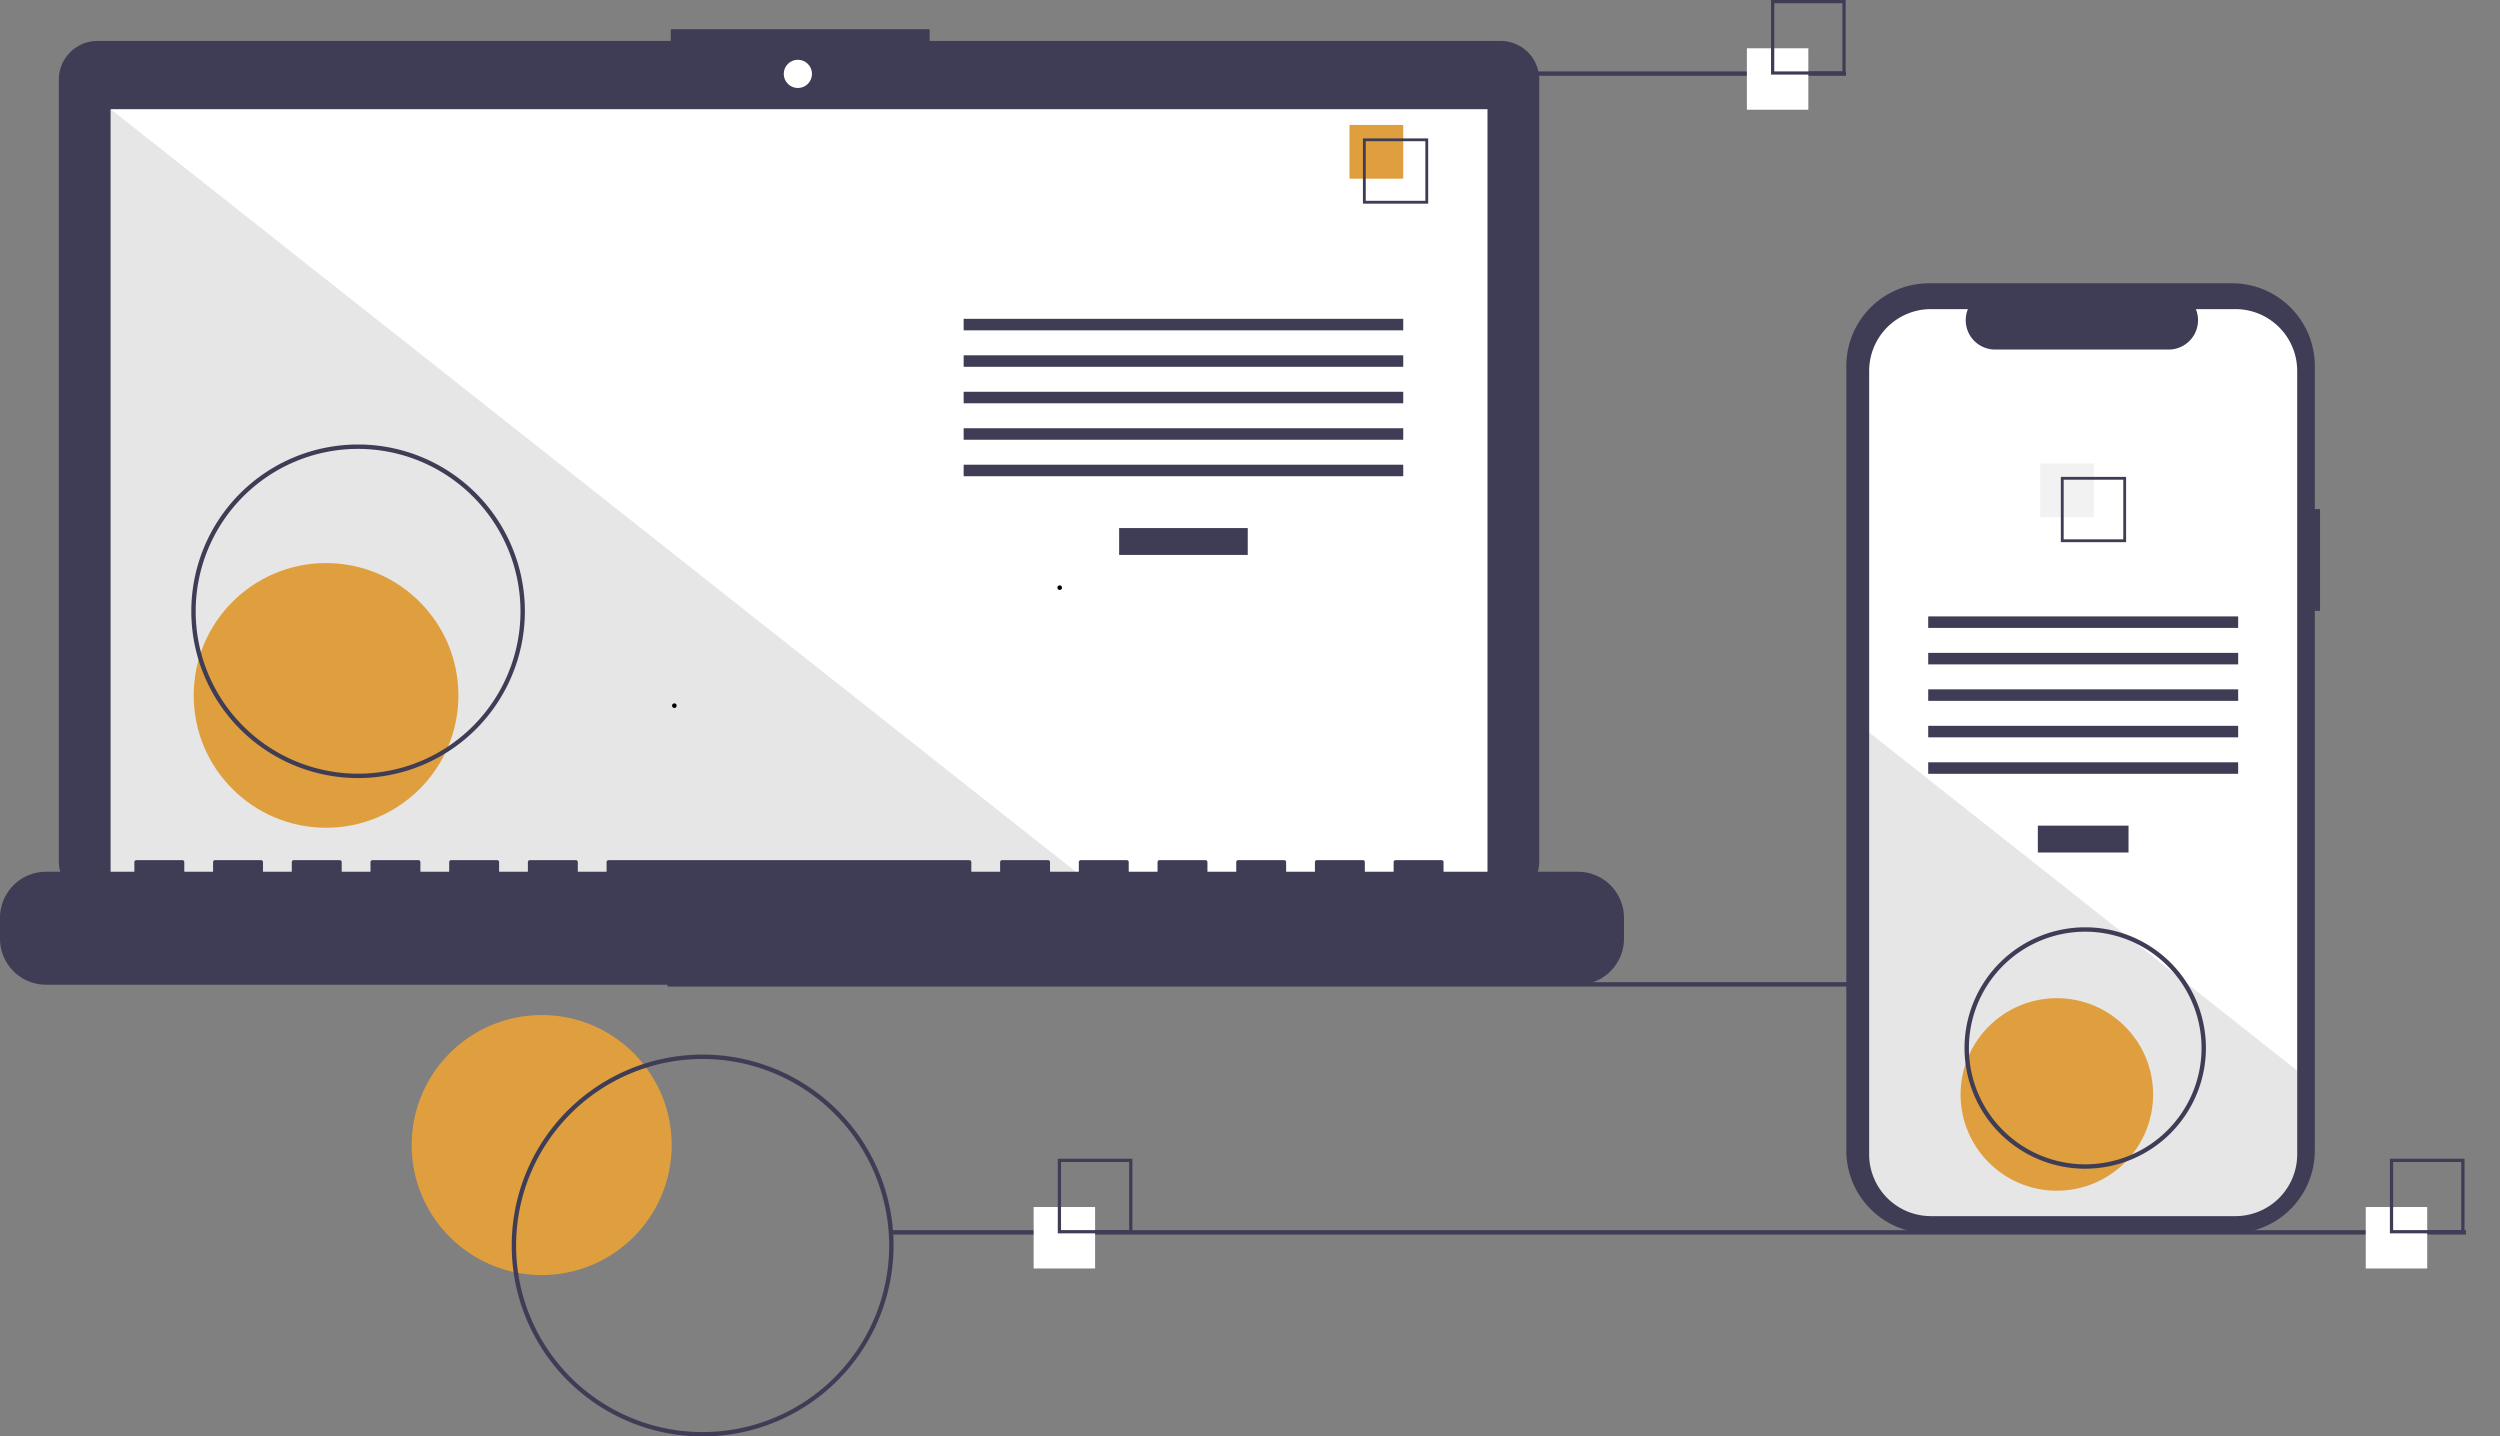 <?xml version="1.0" encoding="UTF-8" standalone="no"?>
<svg
   xmlns:dc="http://purl.org/dc/elements/1.1/"
   xmlns:cc="http://creativecommons.org/ns#"
   xmlns:rdf="http://www.w3.org/1999/02/22-rdf-syntax-ns#"
   xmlns:svg="http://www.w3.org/2000/svg"
   xmlns="http://www.w3.org/2000/svg"
   xmlns:sodipodi="http://sodipodi.sourceforge.net/DTD/sodipodi-0.dtd"
   xmlns:inkscape="http://www.inkscape.org/namespaces/inkscape"
   inkscape:version="1.0 (4035a4fb49, 2020-05-01)"
   sodipodi:docname="pwa_image.svg"
   version="1.1"
   viewBox="0 0 1139.171 654.543"
   height="654.543"
   width="1139.171"
   data-name="Layer 1"
   id="b6117b06-2b45-45bc-b789-4a82ab6612dd">
  <rect x="0" y="0" width="1139.171" height="654.543" fill="#808080" stroke="none"/>
  <defs
     id="defs188" />
  <sodipodi:namedview
     inkscape:current-layer="b6117b06-2b45-45bc-b789-4a82ab6612dd"
     inkscape:window-maximized="1"
     inkscape:window-y="-8"
     inkscape:window-x="-8"
     inkscape:cy="351.87406"
     inkscape:cx="538.89678"
     inkscape:zoom="0.91121776"
     showgrid="false"
     id="namedview186"
     inkscape:window-height="1057"
     inkscape:window-width="1920"
     inkscape:pageshadow="2"
     inkscape:pageopacity="0"
     guidetolerance="10"
     gridtolerance="10"
     objecttolerance="10"
     borderopacity="1"
     bordercolor="#666666"
     pagecolor="#ffffff" />
  <title
     id="title101">progressive_app</title>
  <circle
     style="fill:#e09f3e;fill-opacity:1"
     r="59.243"
     id="circle103"
     fill="#f2f2f2"
     cy="521.765"
     cx="246.827" />
  <rect
     id="rect107"
     fill="#3f3d56"
     height="2"
     width="733"
     y="447.543"
     x="304.171" />
  <path
     id="path109"
     fill="#3f3d56"
     transform="translate(-30.415 -122.728)"
     d="M714.207,141.381H454.038v-5.362h-117.971v5.362H74.825a17.599,17.599,0,0,0-17.599,17.599V515.231a17.599,17.599,0,0,0,17.599,17.599H714.207a17.599,17.599,0,0,0,17.599-17.599V158.979A17.599,17.599,0,0,0,714.207,141.381Z" />
  <rect
     id="rect111"
     fill="#ffffff"
     height="353.913"
     width="627.391"
     y="49.754"
     x="50.406" />
  <circle
     id="circle113"
     fill="#ffffff"
     r="6.435"
     cy="33.667"
     cx="363.565" />
  <polygon
     id="polygon115"
     opacity="0.1"
     points="498.374 403.667 50.406 403.667 50.406 49.754 498.374 403.667" />
  <circle
     style="fill:#e09f3e;fill-opacity:1"
     id="circle117"
     fill="#f2f2f2"
     r="60.307"
     cy="316.876"
     cx="148.574" />
  <rect
     id="rect119"
     fill="#3f3d56"
     height="12.246"
     width="58.605"
     y="240.622"
     x="509.953" />
  <rect
     id="rect121"
     fill="#3f3d56"
     height="5.248"
     width="200.307"
     y="145.279"
     x="439.102" />
  <rect
     id="rect123"
     fill="#3f3d56"
     height="5.248"
     width="200.307"
     y="161.898"
     x="439.102" />
  <rect
     id="rect125"
     fill="#3f3d56"
     height="5.248"
     width="200.307"
     y="178.518"
     x="439.102" />
  <rect
     id="rect127"
     fill="#3f3d56"
     height="5.248"
     width="200.307"
     y="195.137"
     x="439.102" />
  <rect
     id="rect129"
     fill="#3f3d56"
     height="5.248"
     width="200.307"
     y="211.756"
     x="439.102" />
  <rect
     style="fill:#e09f3e;fill-opacity:1"
     id="rect131"
     fill="#f2f2f2"
     height="24.492"
     width="24.492"
     y="56.934"
     x="614.917" />
  <path
     id="path133"
     fill="#3f3d56"
     transform="translate(-30.415 -122.728)"
     d="M681.195,215.525h-29.74v-29.74h29.74Zm-28.447-1.293h27.154V187.078H652.748Z" />
  <path
     id="path135"
     fill="#3f3d56"
     transform="translate(-30.415 -122.728)"
     d="M749.422,519.96H688.192v-4.412a.875.875,0,0,0-.875-.875h-20.993a.875.875,0,0,0-.875.875v4.412H652.329v-4.412a.875.875,0,0,0-.875-.875H630.462a.875.875,0,0,0-.875.875v4.412H616.467v-4.412a.875.875,0,0,0-.875-.875H594.599a.875.875,0,0,0-.875.875v4.412H580.604v-4.412a.875.875,0,0,0-.875-.875H558.736a.875.875,0,0,0-.875.875v4.412H544.741v-4.412a.875.875,0,0,0-.875-.875H522.873a.875.875,0,0,0-.875.875v4.412H508.878v-4.412a.875.875,0,0,0-.875-.875h-20.993a.875.875,0,0,0-.875.875v4.412H473.015v-4.412a.875.875,0,0,0-.875-.875H307.696a.875.875,0,0,0-.875.875v4.412H293.701v-4.412a.875.875,0,0,0-.875-.875H271.833a.875.875,0,0,0-.875.875v4.412H257.838v-4.412a.875.875,0,0,0-.875-.875h-20.993a.875.875,0,0,0-.875.875v4.412H221.975v-4.412a.875.875,0,0,0-.875-.875H200.107a.875.875,0,0,0-.875.875v4.412H186.112v-4.412a.875.875,0,0,0-.875-.875H164.244a.875.875,0,0,0-.875.875v4.412H150.249v-4.412a.875.875,0,0,0-.875-.875H128.381a.875.875,0,0,0-.875.875v4.412H114.386v-4.412a.875.875,0,0,0-.875-.875H92.519a.875.875,0,0,0-.875.875v4.412H51.407a20.993,20.993,0,0,0-20.993,20.993v9.492A20.993,20.993,0,0,0,51.407,571.438H749.422a20.993,20.993,0,0,0,20.993-20.993v-9.492A20.993,20.993,0,0,0,749.422,519.96Z" />
  <path
     id="path137"
     fill="#3f3d56"
     transform="translate(-30.415 -122.728)"
     d="M193.586,477.272a76,76,0,1,1,76-76A76.086,76.086,0,0,1,193.586,477.272Zm0-150a74,74,0,1,0,74,74A74.084,74.084,0,0,0,193.586,327.272Z" />
  <rect
     id="rect139"
     fill="#3f3d56"
     height="2"
     width="255"
     y="32.543"
     x="586.171" />
  <rect
     style="stroke-width:0.989"
     id="rect141"
     fill="#3f3d56"
     height="2"
     width="717.479"
     y="560.543"
     x="406.171" />
  <rect
     id="rect145"
     fill="#ffffff"
     height="28"
     width="28"
     y="550"
     x="471" />
  <path
     id="path147"
     fill="#3f3d56"
     transform="translate(-30.415 -122.728)"
     d="M546.415,684.728h-34v-34h34Zm-32.522-1.478H544.936V652.207H513.893Z" />
  <rect
     id="rect149"
     fill="#ffffff"
     height="28"
     width="28"
     y="22"
     x="796" />
  <path
     id="path151"
     fill="#3f3d56"
     transform="translate(-30.415 -122.728)"
     d="M871.415,156.728h-34v-34h34Zm-32.522-1.478H869.936V124.207H838.893Z" />
  <rect
     id="rect153"
     fill="#ffffff"
     height="28"
     width="28"
     y="550"
     x="1078" />
  <path
     id="path155"
     fill="#3f3d56"
     transform="translate(-30.415 -122.728)"
     d="M1153.415,684.728h-34v-34h34Zm-32.522-1.478h31.043V652.207h-31.043Z" />
  <path
     id="path157"
     fill="#3f3d56"
     transform="translate(-30.415 -122.728)"
     d="M1087.586,354.687h-2.379V289.525a37.714,37.714,0,0,0-37.714-37.714H909.44A37.714,37.714,0,0,0,871.726,289.525V647.006A37.714,37.714,0,0,0,909.44,684.72h138.053a37.714,37.714,0,0,0,37.714-37.714V401.07h2.379Z" />
  <path
     id="path159"
     fill="#ffffff"
     transform="translate(-30.415 -122.728)"
     d="M1077.176,291.742v356.96a28.165,28.165,0,0,1-28.16,28.17H910.296a28.165,28.165,0,0,1-28.16-28.17v-356.96a28.163,28.163,0,0,1,28.16-28.16h16.83a13.379,13.379,0,0,0,12.39,18.43h79.09a13.379,13.379,0,0,0,12.39-18.43h18.02A28.163,28.163,0,0,1,1077.176,291.742Z" />
  <rect
     id="rect161"
     fill="#3f3d56"
     height="12.246"
     width="41.324"
     y="376.218"
     x="928.58" />
  <rect
     id="rect163"
     fill="#3f3d56"
     height="5.248"
     width="141.24"
     y="280.875"
     x="878.621" />
  <rect
     id="rect165"
     fill="#3f3d56"
     height="5.248"
     width="141.24"
     y="297.494"
     x="878.621" />
  <rect
     id="rect167"
     fill="#3f3d56"
     height="5.248"
     width="141.24"
     y="314.114"
     x="878.621" />
  <rect
     id="rect169"
     fill="#3f3d56"
     height="5.248"
     width="141.24"
     y="330.733"
     x="878.621" />
  <rect
     id="rect171"
     fill="#3f3d56"
     height="5.248"
     width="141.24"
     y="347.352"
     x="878.621" />
  <rect
     id="rect173"
     fill="#f2f2f2"
     height="24.492"
     width="24.492"
     y="211.179"
     x="929.684" />
  <path
     id="path175"
     fill="#3f3d56"
     transform="translate(-30.415 -122.728)"
     d="M969.474,340.032v29.74h29.74v-29.74Zm28.45,28.45h-27.16v-27.16h27.16Z" />
  <path
     id="path177"
     opacity="0.1"
     transform="translate(-30.415 -122.728)"
     d="M1077.176,610.582v38.12a28.165,28.165,0,0,1-28.16,28.17H910.296a28.165,28.165,0,0,1-28.16-28.17v-192.21l116.87,92.33,2,1.58,21.74,17.17,2.03,1.61Z" />
  <circle
     style="fill:#e09f3e;fill-opacity:1"
     id="circle179"
     fill="#f2f2f2"
     r="43.868"
     cy="498.707"
     cx="937.241" />
  <path
     id="path181"
     fill="#3f3d56"
     transform="translate(-30.415 -122.728)"
     d="M350.586,777.272a87,87,0,1,1,87-87A87.099,87.099,0,0,1,350.586,777.272Zm0-172a85,85,0,1,0,85,85A85.096,85.096,0,0,0,350.586,605.272Z" />
  <path
     id="path183"
     fill="#3f3d56"
     transform="translate(-30.415 -122.728)"
     d="M980.586,655.272a55,55,0,1,1,55-55A55.062,55.062,0,0,1,980.586,655.272Zm0-108a53,53,0,1,0,53,53A53.06,53.06,0,0,0,980.586,547.272Z" />
  <circle
     r="0.548"
     cy="267.774"
     cx="482.87"
     style="fill:#006600;stroke:#000000"
     id="path2580" />
  <circle
     r="0.548"
     cy="321.548"
     cx="307.281"
     style="fill:#006600;stroke:#000000"
     id="path2582" />
</svg>
